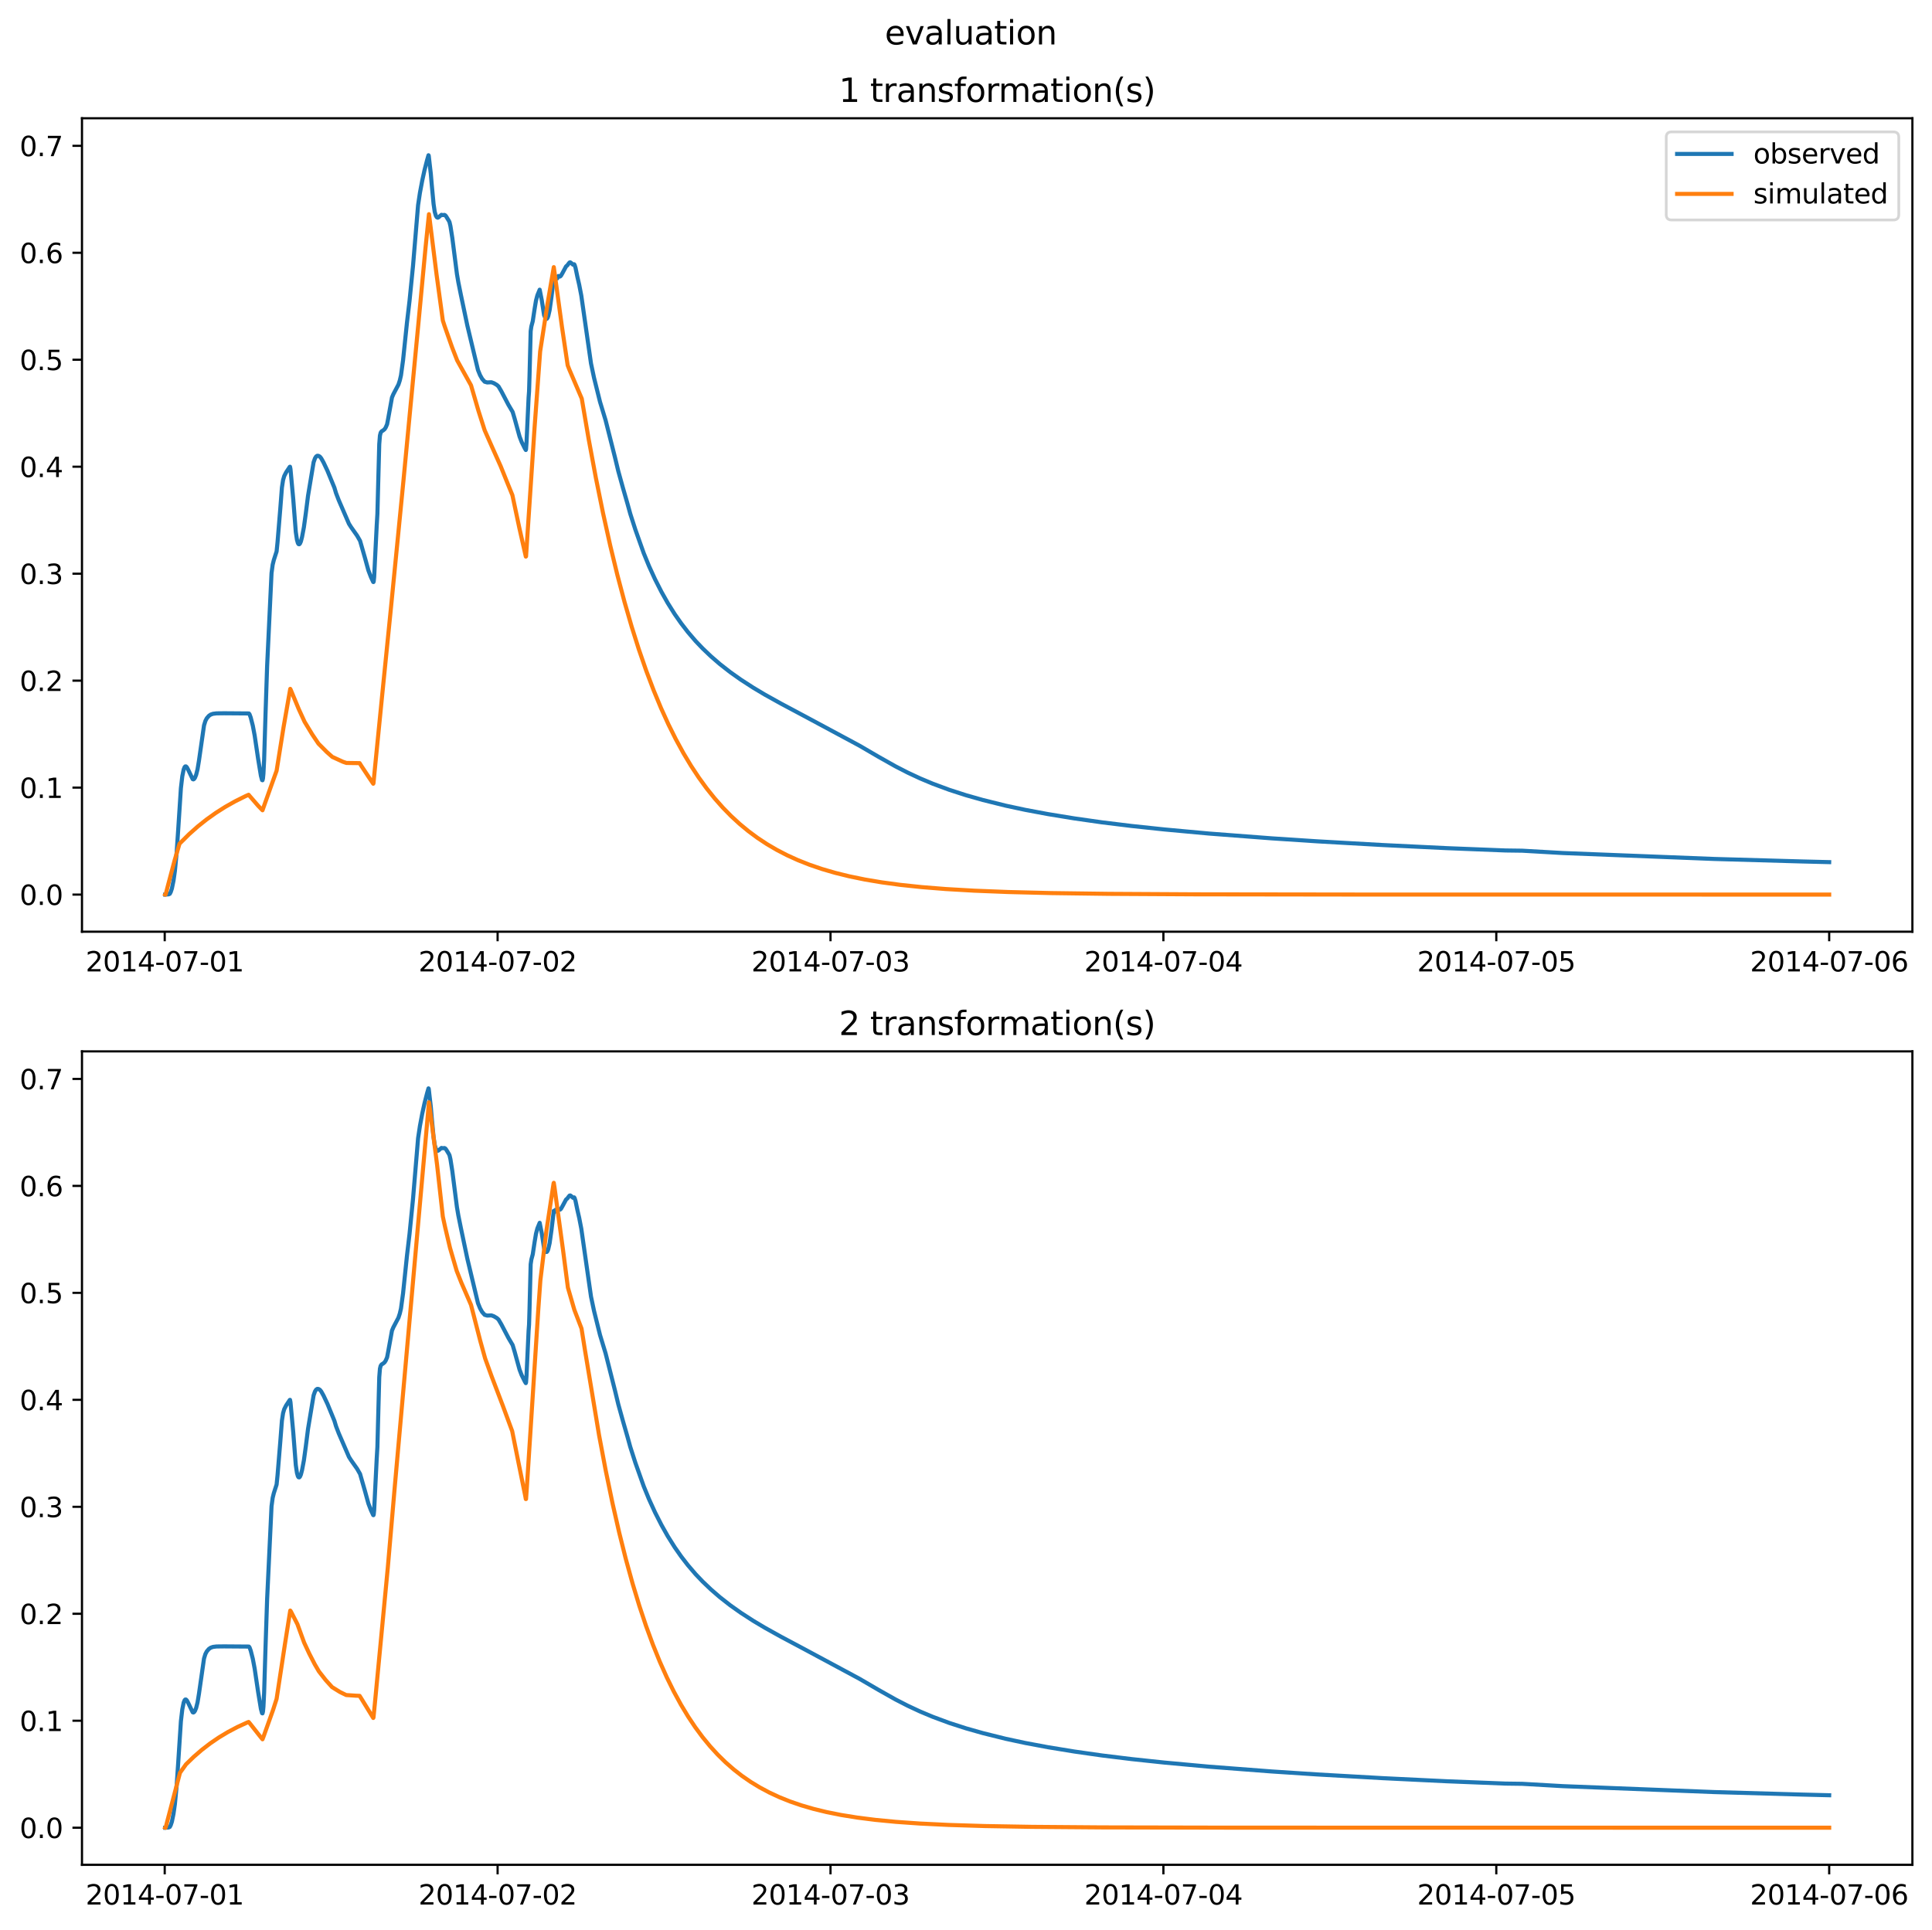 <?xml version="1.0" encoding="utf-8" standalone="no"?>
<!DOCTYPE svg PUBLIC "-//W3C//DTD SVG 1.1//EN"
  "http://www.w3.org/Graphics/SVG/1.1/DTD/svg11.dtd">
<svg xmlns:xlink="http://www.w3.org/1999/xlink" width="709.427pt" height="708.798pt" viewBox="0 0 709.427 708.798" xmlns="http://www.w3.org/2000/svg" version="1.1">
 <defs>
  <style type="text/css">*{stroke-linejoin: round; stroke-linecap: butt}</style>
 </defs>
 <g id="figure_1">
  <g id="patch_1">
   <path d="M 0 708.798 
L 709.427 708.798 
L 709.427 0 
L 0 0 
z
" style="fill: #ffffff"/>
  </g>
  <g id="axes_1">
   <g id="patch_2">
    <path d="M 30.103 342.2 
L 702.227 342.2 
L 702.227 43.44 
L 30.103 43.44 
z
" style="fill: #ffffff"/>
   </g>
   <g id="matplotlib.axis_1">
    <g id="xtick_1">
     <g id="line2d_1">
      <defs>
       <path id="m0caa8ebc2f" d="M 0 0 
L 0 3.5 
" style="stroke: #000000; stroke-width: 0.8"/>
      </defs>
      <g>
       <use xlink:href="#m0caa8ebc2f" x="60.484" y="342.2" style="stroke: #000000; stroke-width: 0.8"/>
      </g>
     </g>
     <g id="text_1">
      <!-- 2014-07-01 -->
      <g transform="translate(31.427 356.798) scale(0.1 -0.1)">
       <defs>
        <path id="DejaVuSans-32" d="M 1228 531 
L 3431 531 
L 3431 0 
L 469 0 
L 469 531 
Q 828 903 1448 1529 
Q 2069 2156 2228 2338 
Q 2531 2678 2651 2914 
Q 2772 3150 2772 3378 
Q 2772 3750 2511 3984 
Q 2250 4219 1831 4219 
Q 1534 4219 1204 4116 
Q 875 4013 500 3803 
L 500 4441 
Q 881 4594 1212 4672 
Q 1544 4750 1819 4750 
Q 2544 4750 2975 4387 
Q 3406 4025 3406 3419 
Q 3406 3131 3298 2873 
Q 3191 2616 2906 2266 
Q 2828 2175 2409 1742 
Q 1991 1309 1228 531 
z
" transform="scale(0.016)"/>
        <path id="DejaVuSans-30" d="M 2034 4250 
Q 1547 4250 1301 3770 
Q 1056 3291 1056 2328 
Q 1056 1369 1301 889 
Q 1547 409 2034 409 
Q 2525 409 2770 889 
Q 3016 1369 3016 2328 
Q 3016 3291 2770 3770 
Q 2525 4250 2034 4250 
z
M 2034 4750 
Q 2819 4750 3233 4129 
Q 3647 3509 3647 2328 
Q 3647 1150 3233 529 
Q 2819 -91 2034 -91 
Q 1250 -91 836 529 
Q 422 1150 422 2328 
Q 422 3509 836 4129 
Q 1250 4750 2034 4750 
z
" transform="scale(0.016)"/>
        <path id="DejaVuSans-31" d="M 794 531 
L 1825 531 
L 1825 4091 
L 703 3866 
L 703 4441 
L 1819 4666 
L 2450 4666 
L 2450 531 
L 3481 531 
L 3481 0 
L 794 0 
L 794 531 
z
" transform="scale(0.016)"/>
        <path id="DejaVuSans-34" d="M 2419 4116 
L 825 1625 
L 2419 1625 
L 2419 4116 
z
M 2253 4666 
L 3047 4666 
L 3047 1625 
L 3713 1625 
L 3713 1100 
L 3047 1100 
L 3047 0 
L 2419 0 
L 2419 1100 
L 313 1100 
L 313 1709 
L 2253 4666 
z
" transform="scale(0.016)"/>
        <path id="DejaVuSans-2d" d="M 313 2009 
L 1997 2009 
L 1997 1497 
L 313 1497 
L 313 2009 
z
" transform="scale(0.016)"/>
        <path id="DejaVuSans-37" d="M 525 4666 
L 3525 4666 
L 3525 4397 
L 1831 0 
L 1172 0 
L 2766 4134 
L 525 4134 
L 525 4666 
z
" transform="scale(0.016)"/>
       </defs>
       <use xlink:href="#DejaVuSans-32"/>
       <use xlink:href="#DejaVuSans-30" x="63.623"/>
       <use xlink:href="#DejaVuSans-31" x="127.246"/>
       <use xlink:href="#DejaVuSans-34" x="190.869"/>
       <use xlink:href="#DejaVuSans-2d" x="254.492"/>
       <use xlink:href="#DejaVuSans-30" x="290.576"/>
       <use xlink:href="#DejaVuSans-37" x="354.199"/>
       <use xlink:href="#DejaVuSans-2d" x="417.822"/>
       <use xlink:href="#DejaVuSans-30" x="453.906"/>
       <use xlink:href="#DejaVuSans-31" x="517.529"/>
      </g>
     </g>
    </g>
    <g id="xtick_2">
     <g id="line2d_2">
      <g>
       <use xlink:href="#m0caa8ebc2f" x="182.723" y="342.2" style="stroke: #000000; stroke-width: 0.8"/>
      </g>
     </g>
     <g id="text_2">
      <!-- 2014-07-02 -->
      <g transform="translate(153.665 356.798) scale(0.1 -0.1)">
       <use xlink:href="#DejaVuSans-32"/>
       <use xlink:href="#DejaVuSans-30" x="63.623"/>
       <use xlink:href="#DejaVuSans-31" x="127.246"/>
       <use xlink:href="#DejaVuSans-34" x="190.869"/>
       <use xlink:href="#DejaVuSans-2d" x="254.492"/>
       <use xlink:href="#DejaVuSans-30" x="290.576"/>
       <use xlink:href="#DejaVuSans-37" x="354.199"/>
       <use xlink:href="#DejaVuSans-2d" x="417.822"/>
       <use xlink:href="#DejaVuSans-30" x="453.906"/>
       <use xlink:href="#DejaVuSans-32" x="517.529"/>
      </g>
     </g>
    </g>
    <g id="xtick_3">
     <g id="line2d_3">
      <g>
       <use xlink:href="#m0caa8ebc2f" x="304.961" y="342.2" style="stroke: #000000; stroke-width: 0.8"/>
      </g>
     </g>
     <g id="text_3">
      <!-- 2014-07-03 -->
      <g transform="translate(275.903 356.798) scale(0.1 -0.1)">
       <defs>
        <path id="DejaVuSans-33" d="M 2597 2516 
Q 3050 2419 3304 2112 
Q 3559 1806 3559 1356 
Q 3559 666 3084 287 
Q 2609 -91 1734 -91 
Q 1441 -91 1130 -33 
Q 819 25 488 141 
L 488 750 
Q 750 597 1062 519 
Q 1375 441 1716 441 
Q 2309 441 2620 675 
Q 2931 909 2931 1356 
Q 2931 1769 2642 2001 
Q 2353 2234 1838 2234 
L 1294 2234 
L 1294 2753 
L 1863 2753 
Q 2328 2753 2575 2939 
Q 2822 3125 2822 3475 
Q 2822 3834 2567 4026 
Q 2313 4219 1838 4219 
Q 1578 4219 1281 4162 
Q 984 4106 628 3988 
L 628 4550 
Q 988 4650 1302 4700 
Q 1616 4750 1894 4750 
Q 2613 4750 3031 4423 
Q 3450 4097 3450 3541 
Q 3450 3153 3228 2886 
Q 3006 2619 2597 2516 
z
" transform="scale(0.016)"/>
       </defs>
       <use xlink:href="#DejaVuSans-32"/>
       <use xlink:href="#DejaVuSans-30" x="63.623"/>
       <use xlink:href="#DejaVuSans-31" x="127.246"/>
       <use xlink:href="#DejaVuSans-34" x="190.869"/>
       <use xlink:href="#DejaVuSans-2d" x="254.492"/>
       <use xlink:href="#DejaVuSans-30" x="290.576"/>
       <use xlink:href="#DejaVuSans-37" x="354.199"/>
       <use xlink:href="#DejaVuSans-2d" x="417.822"/>
       <use xlink:href="#DejaVuSans-30" x="453.906"/>
       <use xlink:href="#DejaVuSans-33" x="517.529"/>
      </g>
     </g>
    </g>
    <g id="xtick_4">
     <g id="line2d_4">
      <g>
       <use xlink:href="#m0caa8ebc2f" x="427.199" y="342.2" style="stroke: #000000; stroke-width: 0.8"/>
      </g>
     </g>
     <g id="text_4">
      <!-- 2014-07-04 -->
      <g transform="translate(398.141 356.798) scale(0.1 -0.1)">
       <use xlink:href="#DejaVuSans-32"/>
       <use xlink:href="#DejaVuSans-30" x="63.623"/>
       <use xlink:href="#DejaVuSans-31" x="127.246"/>
       <use xlink:href="#DejaVuSans-34" x="190.869"/>
       <use xlink:href="#DejaVuSans-2d" x="254.492"/>
       <use xlink:href="#DejaVuSans-30" x="290.576"/>
       <use xlink:href="#DejaVuSans-37" x="354.199"/>
       <use xlink:href="#DejaVuSans-2d" x="417.822"/>
       <use xlink:href="#DejaVuSans-30" x="453.906"/>
       <use xlink:href="#DejaVuSans-34" x="517.529"/>
      </g>
     </g>
    </g>
    <g id="xtick_5">
     <g id="line2d_5">
      <g>
       <use xlink:href="#m0caa8ebc2f" x="549.437" y="342.2" style="stroke: #000000; stroke-width: 0.8"/>
      </g>
     </g>
     <g id="text_5">
      <!-- 2014-07-05 -->
      <g transform="translate(520.38 356.798) scale(0.1 -0.1)">
       <defs>
        <path id="DejaVuSans-35" d="M 691 4666 
L 3169 4666 
L 3169 4134 
L 1269 4134 
L 1269 2991 
Q 1406 3038 1543 3061 
Q 1681 3084 1819 3084 
Q 2600 3084 3056 2656 
Q 3513 2228 3513 1497 
Q 3513 744 3044 326 
Q 2575 -91 1722 -91 
Q 1428 -91 1123 -41 
Q 819 9 494 109 
L 494 744 
Q 775 591 1075 516 
Q 1375 441 1709 441 
Q 2250 441 2565 725 
Q 2881 1009 2881 1497 
Q 2881 1984 2565 2268 
Q 2250 2553 1709 2553 
Q 1456 2553 1204 2497 
Q 953 2441 691 2322 
L 691 4666 
z
" transform="scale(0.016)"/>
       </defs>
       <use xlink:href="#DejaVuSans-32"/>
       <use xlink:href="#DejaVuSans-30" x="63.623"/>
       <use xlink:href="#DejaVuSans-31" x="127.246"/>
       <use xlink:href="#DejaVuSans-34" x="190.869"/>
       <use xlink:href="#DejaVuSans-2d" x="254.492"/>
       <use xlink:href="#DejaVuSans-30" x="290.576"/>
       <use xlink:href="#DejaVuSans-37" x="354.199"/>
       <use xlink:href="#DejaVuSans-2d" x="417.822"/>
       <use xlink:href="#DejaVuSans-30" x="453.906"/>
       <use xlink:href="#DejaVuSans-35" x="517.529"/>
      </g>
     </g>
    </g>
    <g id="xtick_6">
     <g id="line2d_6">
      <g>
       <use xlink:href="#m0caa8ebc2f" x="671.676" y="342.2" style="stroke: #000000; stroke-width: 0.8"/>
      </g>
     </g>
     <g id="text_6">
      <!-- 2014-07-06 -->
      <g transform="translate(642.618 356.798) scale(0.1 -0.1)">
       <defs>
        <path id="DejaVuSans-36" d="M 2113 2584 
Q 1688 2584 1439 2293 
Q 1191 2003 1191 1497 
Q 1191 994 1439 701 
Q 1688 409 2113 409 
Q 2538 409 2786 701 
Q 3034 994 3034 1497 
Q 3034 2003 2786 2293 
Q 2538 2584 2113 2584 
z
M 3366 4563 
L 3366 3988 
Q 3128 4100 2886 4159 
Q 2644 4219 2406 4219 
Q 1781 4219 1451 3797 
Q 1122 3375 1075 2522 
Q 1259 2794 1537 2939 
Q 1816 3084 2150 3084 
Q 2853 3084 3261 2657 
Q 3669 2231 3669 1497 
Q 3669 778 3244 343 
Q 2819 -91 2113 -91 
Q 1303 -91 875 529 
Q 447 1150 447 2328 
Q 447 3434 972 4092 
Q 1497 4750 2381 4750 
Q 2619 4750 2861 4703 
Q 3103 4656 3366 4563 
z
" transform="scale(0.016)"/>
       </defs>
       <use xlink:href="#DejaVuSans-32"/>
       <use xlink:href="#DejaVuSans-30" x="63.623"/>
       <use xlink:href="#DejaVuSans-31" x="127.246"/>
       <use xlink:href="#DejaVuSans-34" x="190.869"/>
       <use xlink:href="#DejaVuSans-2d" x="254.492"/>
       <use xlink:href="#DejaVuSans-30" x="290.576"/>
       <use xlink:href="#DejaVuSans-37" x="354.199"/>
       <use xlink:href="#DejaVuSans-2d" x="417.822"/>
       <use xlink:href="#DejaVuSans-30" x="453.906"/>
       <use xlink:href="#DejaVuSans-36" x="517.529"/>
      </g>
     </g>
    </g>
   </g>
   <g id="matplotlib.axis_2">
    <g id="ytick_1">
     <g id="line2d_7">
      <defs>
       <path id="m7ea01add7b" d="M 0 0 
L -3.5 0 
" style="stroke: #000000; stroke-width: 0.8"/>
      </defs>
      <g>
       <use xlink:href="#m7ea01add7b" x="30.103" y="328.569" style="stroke: #000000; stroke-width: 0.8"/>
      </g>
     </g>
     <g id="text_7">
      <!-- 0.0 -->
      <g transform="translate(7.2 332.368) scale(0.1 -0.1)">
       <defs>
        <path id="DejaVuSans-2e" d="M 684 794 
L 1344 794 
L 1344 0 
L 684 0 
L 684 794 
z
" transform="scale(0.016)"/>
       </defs>
       <use xlink:href="#DejaVuSans-30"/>
       <use xlink:href="#DejaVuSans-2e" x="63.623"/>
       <use xlink:href="#DejaVuSans-30" x="95.41"/>
      </g>
     </g>
    </g>
    <g id="ytick_2">
     <g id="line2d_8">
      <g>
       <use xlink:href="#m7ea01add7b" x="30.103" y="289.281" style="stroke: #000000; stroke-width: 0.8"/>
      </g>
     </g>
     <g id="text_8">
      <!-- 0.1 -->
      <g transform="translate(7.2 293.08) scale(0.1 -0.1)">
       <use xlink:href="#DejaVuSans-30"/>
       <use xlink:href="#DejaVuSans-2e" x="63.623"/>
       <use xlink:href="#DejaVuSans-31" x="95.41"/>
      </g>
     </g>
    </g>
    <g id="ytick_3">
     <g id="line2d_9">
      <g>
       <use xlink:href="#m7ea01add7b" x="30.103" y="249.993" style="stroke: #000000; stroke-width: 0.8"/>
      </g>
     </g>
     <g id="text_9">
      <!-- 0.2 -->
      <g transform="translate(7.2 253.792) scale(0.1 -0.1)">
       <use xlink:href="#DejaVuSans-30"/>
       <use xlink:href="#DejaVuSans-2e" x="63.623"/>
       <use xlink:href="#DejaVuSans-32" x="95.41"/>
      </g>
     </g>
    </g>
    <g id="ytick_4">
     <g id="line2d_10">
      <g>
       <use xlink:href="#m7ea01add7b" x="30.103" y="210.704" style="stroke: #000000; stroke-width: 0.8"/>
      </g>
     </g>
     <g id="text_10">
      <!-- 0.3 -->
      <g transform="translate(7.2 214.504) scale(0.1 -0.1)">
       <use xlink:href="#DejaVuSans-30"/>
       <use xlink:href="#DejaVuSans-2e" x="63.623"/>
       <use xlink:href="#DejaVuSans-33" x="95.41"/>
      </g>
     </g>
    </g>
    <g id="ytick_5">
     <g id="line2d_11">
      <g>
       <use xlink:href="#m7ea01add7b" x="30.103" y="171.416" style="stroke: #000000; stroke-width: 0.8"/>
      </g>
     </g>
     <g id="text_11">
      <!-- 0.4 -->
      <g transform="translate(7.2 175.215) scale(0.1 -0.1)">
       <use xlink:href="#DejaVuSans-30"/>
       <use xlink:href="#DejaVuSans-2e" x="63.623"/>
       <use xlink:href="#DejaVuSans-34" x="95.41"/>
      </g>
     </g>
    </g>
    <g id="ytick_6">
     <g id="line2d_12">
      <g>
       <use xlink:href="#m7ea01add7b" x="30.103" y="132.128" style="stroke: #000000; stroke-width: 0.8"/>
      </g>
     </g>
     <g id="text_12">
      <!-- 0.5 -->
      <g transform="translate(7.2 135.927) scale(0.1 -0.1)">
       <use xlink:href="#DejaVuSans-30"/>
       <use xlink:href="#DejaVuSans-2e" x="63.623"/>
       <use xlink:href="#DejaVuSans-35" x="95.41"/>
      </g>
     </g>
    </g>
    <g id="ytick_7">
     <g id="line2d_13">
      <g>
       <use xlink:href="#m7ea01add7b" x="30.103" y="92.84" style="stroke: #000000; stroke-width: 0.8"/>
      </g>
     </g>
     <g id="text_13">
      <!-- 0.6 -->
      <g transform="translate(7.2 96.639) scale(0.1 -0.1)">
       <use xlink:href="#DejaVuSans-30"/>
       <use xlink:href="#DejaVuSans-2e" x="63.623"/>
       <use xlink:href="#DejaVuSans-36" x="95.41"/>
      </g>
     </g>
    </g>
    <g id="ytick_8">
     <g id="line2d_14">
      <g>
       <use xlink:href="#m7ea01add7b" x="30.103" y="53.552" style="stroke: #000000; stroke-width: 0.8"/>
      </g>
     </g>
     <g id="text_14">
      <!-- 0.7 -->
      <g transform="translate(7.2 57.351) scale(0.1 -0.1)">
       <use xlink:href="#DejaVuSans-30"/>
       <use xlink:href="#DejaVuSans-2e" x="63.623"/>
       <use xlink:href="#DejaVuSans-37" x="95.41"/>
      </g>
     </g>
    </g>
   </g>
   <g id="line2d_15">
    <path d="M 60.654 328.568 
L 61.928 328.476 
L 62.352 328.278 
L 62.692 327.632 
L 63.116 326.366 
L 63.71 323.472 
L 64.219 319.903 
L 64.814 313.824 
L 65.408 305.138 
L 66.427 289.473 
L 66.936 285.129 
L 67.445 282.607 
L 67.785 281.752 
L 68.039 281.49 
L 68.294 281.498 
L 68.634 281.836 
L 69.143 282.802 
L 70.756 286.171 
L 71.01 286.255 
L 71.265 286.122 
L 71.605 285.625 
L 72.029 284.559 
L 72.538 282.534 
L 73.048 279.446 
L 74.915 266.431 
L 75.425 264.771 
L 75.934 263.807 
L 76.698 262.92 
L 77.377 262.456 
L 78.226 262.162 
L 79.499 262.006 
L 82.301 261.972 
L 91.384 262.039 
L 91.638 262.37 
L 92.063 263.523 
L 92.827 266.52 
L 93.506 270.106 
L 94.779 278.696 
L 95.798 284.909 
L 96.222 286.511 
L 96.392 286.575 
L 96.562 285.917 
L 96.731 284.169 
L 96.986 279.044 
L 97.495 262.408 
L 98.09 244.513 
L 99.703 210.533 
L 100.127 207.393 
L 100.551 205.684 
L 101.57 202.523 
L 101.91 199.141 
L 102.928 186.762 
L 103.522 179.059 
L 103.947 176.297 
L 104.371 174.846 
L 105.05 173.503 
L 106.409 171.453 
L 106.494 171.423 
L 106.663 172.291 
L 107.682 183.374 
L 108.616 195.373 
L 109.04 198.256 
L 109.38 199.464 
L 109.634 199.858 
L 109.889 199.898 
L 110.144 199.647 
L 110.483 198.878 
L 110.908 197.256 
L 111.587 193.649 
L 112.266 188.739 
L 113.115 182.047 
L 115.152 169.787 
L 115.661 168.342 
L 116.086 167.665 
L 116.51 167.393 
L 116.935 167.422 
L 117.444 167.714 
L 117.953 168.336 
L 118.802 169.856 
L 120.245 172.914 
L 122.792 179.124 
L 123.386 181.105 
L 124.405 183.752 
L 128.14 192.385 
L 128.904 193.586 
L 131.111 196.717 
L 132.215 198.636 
L 133.997 204.848 
L 135.27 209.493 
L 136.204 211.951 
L 137.053 213.763 
L 137.138 213.778 
L 137.223 213.535 
L 137.393 211.954 
L 137.732 204.916 
L 138.326 193.079 
L 138.581 188.713 
L 138.836 178.988 
L 139.26 163.112 
L 139.515 159.978 
L 139.77 158.944 
L 140.109 158.436 
L 140.703 158.068 
L 141.213 157.644 
L 141.637 156.987 
L 142.146 155.798 
L 142.486 154.007 
L 143.929 146.002 
L 144.438 144.79 
L 146.306 141.26 
L 146.815 139.704 
L 147.24 137.873 
L 148.004 132.284 
L 149.447 118.408 
L 150.38 110.482 
L 151.654 97.681 
L 153.521 75.33 
L 154.2 70.816 
L 155.049 66.298 
L 155.898 62.423 
L 156.832 58.788 
L 157.341 57.02 
L 157.426 57.135 
L 157.935 61.615 
L 158.19 63.783 
L 158.53 67.762 
L 159.209 74.918 
L 159.633 77.807 
L 160.058 79.244 
L 160.397 79.794 
L 160.737 79.957 
L 160.991 79.841 
L 162.095 78.899 
L 162.435 78.97 
L 162.689 78.998 
L 163.199 78.932 
L 163.538 79.111 
L 163.878 79.562 
L 164.811 81.084 
L 165.066 81.601 
L 165.406 83.067 
L 166.085 87.371 
L 166.594 91.333 
L 167.782 100.612 
L 168.292 103.621 
L 169.226 108.26 
L 171.602 119.554 
L 175.507 135.894 
L 176.271 137.788 
L 177.035 139.146 
L 177.969 140.204 
L 178.903 140.47 
L 180.431 140.394 
L 181.364 140.739 
L 182.468 141.398 
L 183.062 141.941 
L 184.081 143.682 
L 186.712 148.706 
L 188.24 151.302 
L 189.004 153.861 
L 189.683 156.336 
L 190.787 160.353 
L 191.551 162.346 
L 192.739 164.733 
L 193.079 165.281 
L 193.164 164.993 
L 193.334 162.576 
L 194.098 146.058 
L 194.267 143.79 
L 194.437 138.181 
L 194.862 121.628 
L 195.116 119.891 
L 195.626 117.98 
L 196.305 113.471 
L 196.814 110.405 
L 197.323 108.461 
L 198.172 106.397 
L 198.936 110.258 
L 199.785 115.731 
L 200.21 116.75 
L 200.549 117.117 
L 200.804 117.085 
L 201.058 116.749 
L 201.313 116.101 
L 201.822 113.891 
L 202.502 109.055 
L 203.35 101.989 
L 203.605 102.444 
L 204.029 101.606 
L 204.114 101.656 
L 204.624 102.253 
L 205.048 101.367 
L 205.388 101.565 
L 205.642 101.567 
L 205.982 101.267 
L 206.491 100.39 
L 207.849 97.857 
L 208.359 97.42 
L 208.698 96.946 
L 209.123 96.413 
L 209.377 96.349 
L 209.632 96.494 
L 210.396 97.198 
L 210.82 97.051 
L 210.99 97.287 
L 211.33 98.375 
L 212.009 101.652 
L 212.688 104.613 
L 213.452 108.562 
L 217.017 133.506 
L 218.121 138.732 
L 220.328 147.611 
L 222.365 154.324 
L 225.846 168.101 
L 227.034 173.038 
L 228.732 179.166 
L 230.43 185.067 
L 231.448 188.754 
L 233.316 194.559 
L 236.372 203.167 
L 238.324 207.935 
L 240.531 212.759 
L 242.908 217.423 
L 245.2 221.494 
L 247.747 225.557 
L 250.123 228.948 
L 252.585 232.134 
L 255.471 235.503 
L 258.018 238.164 
L 260.989 241 
L 264.3 243.872 
L 268.12 246.86 
L 272.025 249.625 
L 276.608 252.59 
L 280.938 255.174 
L 286.795 258.431 
L 295.963 263.316 
L 315.572 273.859 
L 322.533 277.919 
L 328.814 281.461 
L 333.313 283.772 
L 337.812 285.87 
L 342.481 287.83 
L 348.593 290.095 
L 354.705 292.069 
L 360.902 293.826 
L 369.306 295.912 
L 376.436 297.44 
L 384.84 299.011 
L 394.433 300.579 
L 404.619 302.032 
L 415.485 303.363 
L 427.539 304.643 
L 444.007 306.157 
L 467.012 307.914 
L 483.565 309 
L 507.673 310.367 
L 531.271 311.513 
L 552.833 312.364 
L 558.945 312.446 
L 573.885 313.305 
L 629.402 315.478 
L 661.659 316.399 
L 671.676 316.647 
L 671.676 316.647 
" clip-path="url(#p3d365dc899)" style="fill: none; stroke: #1f77b4; stroke-width: 1.5; stroke-linecap: square"/>
   </g>
   <g id="line2d_16">
    <path d="M 60.654 328.569 
L 60.739 328.62 
L 60.824 328.529 
L 61.503 325.875 
L 64.135 315.936 
L 65.917 309.882 
L 69.483 306.342 
L 72.623 303.555 
L 75.849 300.983 
L 79.245 298.561 
L 82.725 296.349 
L 86.375 294.291 
L 90.195 292.391 
L 91.299 291.907 
L 91.893 292.609 
L 94.864 296.026 
L 96.392 297.605 
L 96.901 296.146 
L 99.618 288.495 
L 101.57 283.076 
L 104.117 267.102 
L 106.578 253.009 
L 106.748 253.33 
L 109.719 260.478 
L 111.841 265.097 
L 114.643 269.721 
L 116.935 273.125 
L 119.991 276.192 
L 122.028 278.001 
L 125.933 279.788 
L 127.206 280.22 
L 132.045 280.286 
L 132.809 281.488 
L 135.61 285.718 
L 137.053 287.853 
L 137.138 287.711 
L 137.732 281.558 
L 140.364 255.038 
L 143.505 223.794 
L 146.136 197.08 
L 148.173 176.274 
L 150.805 148.499 
L 153.606 119.161 
L 156.238 91.136 
L 157.511 78.668 
L 157.766 80.549 
L 160.312 100.893 
L 162.604 117.721 
L 163.283 119.822 
L 166 127.555 
L 167.867 132.363 
L 170.584 137.255 
L 172.961 141.524 
L 175.677 150.856 
L 177.969 158.038 
L 180.77 164.366 
L 183.826 171.186 
L 186.543 177.93 
L 188.155 181.877 
L 190.702 193.91 
L 193.079 204.425 
L 193.164 204.35 
L 193.673 196.538 
L 196.305 156.881 
L 198.342 129.059 
L 201.143 111.014 
L 203.35 98.112 
L 203.69 100.544 
L 206.321 119.844 
L 208.444 134.161 
L 209.038 135.684 
L 211.754 142.033 
L 213.622 146.409 
L 216.168 161.352 
L 218.8 175.505 
L 221.431 188.46 
L 224.063 200.319 
L 226.694 211.173 
L 229.326 221.11 
L 231.958 230.205 
L 234.589 238.53 
L 237.305 246.386 
L 240.022 253.556 
L 242.738 260.1 
L 245.455 266.074 
L 248.171 271.526 
L 250.972 276.652 
L 253.774 281.316 
L 256.575 285.562 
L 259.461 289.537 
L 262.432 293.246 
L 265.403 296.603 
L 268.459 299.723 
L 271.6 302.612 
L 274.826 305.279 
L 278.136 307.731 
L 281.617 310.031 
L 285.267 312.171 
L 289.087 314.147 
L 293.077 315.957 
L 297.321 317.633 
L 301.82 319.168 
L 306.659 320.579 
L 311.837 321.855 
L 317.524 323.023 
L 323.721 324.066 
L 330.597 324.995 
L 338.407 325.82 
L 347.32 326.532 
L 357.761 327.135 
L 370.324 327.629 
L 386.114 328.016 
L 407.251 328.297 
L 438.914 328.475 
L 500.203 328.557 
L 671.676 328.569 
L 671.676 328.569 
" clip-path="url(#p3d365dc899)" style="fill: none; stroke: #ff7f0e; stroke-width: 1.5; stroke-linecap: square"/>
   </g>
   <g id="patch_3">
    <path d="M 30.103 342.2 
L 30.103 43.44 
" style="fill: none; stroke: #000000; stroke-width: 0.8; stroke-linejoin: miter; stroke-linecap: square"/>
   </g>
   <g id="patch_4">
    <path d="M 702.227 342.2 
L 702.227 43.44 
" style="fill: none; stroke: #000000; stroke-width: 0.8; stroke-linejoin: miter; stroke-linecap: square"/>
   </g>
   <g id="patch_5">
    <path d="M 30.103 342.2 
L 702.227 342.2 
" style="fill: none; stroke: #000000; stroke-width: 0.8; stroke-linejoin: miter; stroke-linecap: square"/>
   </g>
   <g id="patch_6">
    <path d="M 30.103 43.44 
L 702.227 43.44 
" style="fill: none; stroke: #000000; stroke-width: 0.8; stroke-linejoin: miter; stroke-linecap: square"/>
   </g>
   <g id="text_15">
    <!-- 1 transformation(s) -->
    <g transform="translate(308.05 37.44) scale(0.12 -0.12)">
     <defs>
      <path id="DejaVuSans-20" transform="scale(0.016)"/>
      <path id="DejaVuSans-74" d="M 1172 4494 
L 1172 3500 
L 2356 3500 
L 2356 3053 
L 1172 3053 
L 1172 1153 
Q 1172 725 1289 603 
Q 1406 481 1766 481 
L 2356 481 
L 2356 0 
L 1766 0 
Q 1100 0 847 248 
Q 594 497 594 1153 
L 594 3053 
L 172 3053 
L 172 3500 
L 594 3500 
L 594 4494 
L 1172 4494 
z
" transform="scale(0.016)"/>
      <path id="DejaVuSans-72" d="M 2631 2963 
Q 2534 3019 2420 3045 
Q 2306 3072 2169 3072 
Q 1681 3072 1420 2755 
Q 1159 2438 1159 1844 
L 1159 0 
L 581 0 
L 581 3500 
L 1159 3500 
L 1159 2956 
Q 1341 3275 1631 3429 
Q 1922 3584 2338 3584 
Q 2397 3584 2469 3576 
Q 2541 3569 2628 3553 
L 2631 2963 
z
" transform="scale(0.016)"/>
      <path id="DejaVuSans-61" d="M 2194 1759 
Q 1497 1759 1228 1600 
Q 959 1441 959 1056 
Q 959 750 1161 570 
Q 1363 391 1709 391 
Q 2188 391 2477 730 
Q 2766 1069 2766 1631 
L 2766 1759 
L 2194 1759 
z
M 3341 1997 
L 3341 0 
L 2766 0 
L 2766 531 
Q 2569 213 2275 61 
Q 1981 -91 1556 -91 
Q 1019 -91 701 211 
Q 384 513 384 1019 
Q 384 1609 779 1909 
Q 1175 2209 1959 2209 
L 2766 2209 
L 2766 2266 
Q 2766 2663 2505 2880 
Q 2244 3097 1772 3097 
Q 1472 3097 1187 3025 
Q 903 2953 641 2809 
L 641 3341 
Q 956 3463 1253 3523 
Q 1550 3584 1831 3584 
Q 2591 3584 2966 3190 
Q 3341 2797 3341 1997 
z
" transform="scale(0.016)"/>
      <path id="DejaVuSans-6e" d="M 3513 2113 
L 3513 0 
L 2938 0 
L 2938 2094 
Q 2938 2591 2744 2837 
Q 2550 3084 2163 3084 
Q 1697 3084 1428 2787 
Q 1159 2491 1159 1978 
L 1159 0 
L 581 0 
L 581 3500 
L 1159 3500 
L 1159 2956 
Q 1366 3272 1645 3428 
Q 1925 3584 2291 3584 
Q 2894 3584 3203 3211 
Q 3513 2838 3513 2113 
z
" transform="scale(0.016)"/>
      <path id="DejaVuSans-73" d="M 2834 3397 
L 2834 2853 
Q 2591 2978 2328 3040 
Q 2066 3103 1784 3103 
Q 1356 3103 1142 2972 
Q 928 2841 928 2578 
Q 928 2378 1081 2264 
Q 1234 2150 1697 2047 
L 1894 2003 
Q 2506 1872 2764 1633 
Q 3022 1394 3022 966 
Q 3022 478 2636 193 
Q 2250 -91 1575 -91 
Q 1294 -91 989 -36 
Q 684 19 347 128 
L 347 722 
Q 666 556 975 473 
Q 1284 391 1588 391 
Q 1994 391 2212 530 
Q 2431 669 2431 922 
Q 2431 1156 2273 1281 
Q 2116 1406 1581 1522 
L 1381 1569 
Q 847 1681 609 1914 
Q 372 2147 372 2553 
Q 372 3047 722 3315 
Q 1072 3584 1716 3584 
Q 2034 3584 2315 3537 
Q 2597 3491 2834 3397 
z
" transform="scale(0.016)"/>
      <path id="DejaVuSans-66" d="M 2375 4863 
L 2375 4384 
L 1825 4384 
Q 1516 4384 1395 4259 
Q 1275 4134 1275 3809 
L 1275 3500 
L 2222 3500 
L 2222 3053 
L 1275 3053 
L 1275 0 
L 697 0 
L 697 3053 
L 147 3053 
L 147 3500 
L 697 3500 
L 697 3744 
Q 697 4328 969 4595 
Q 1241 4863 1831 4863 
L 2375 4863 
z
" transform="scale(0.016)"/>
      <path id="DejaVuSans-6f" d="M 1959 3097 
Q 1497 3097 1228 2736 
Q 959 2375 959 1747 
Q 959 1119 1226 758 
Q 1494 397 1959 397 
Q 2419 397 2687 759 
Q 2956 1122 2956 1747 
Q 2956 2369 2687 2733 
Q 2419 3097 1959 3097 
z
M 1959 3584 
Q 2709 3584 3137 3096 
Q 3566 2609 3566 1747 
Q 3566 888 3137 398 
Q 2709 -91 1959 -91 
Q 1206 -91 779 398 
Q 353 888 353 1747 
Q 353 2609 779 3096 
Q 1206 3584 1959 3584 
z
" transform="scale(0.016)"/>
      <path id="DejaVuSans-6d" d="M 3328 2828 
Q 3544 3216 3844 3400 
Q 4144 3584 4550 3584 
Q 5097 3584 5394 3201 
Q 5691 2819 5691 2113 
L 5691 0 
L 5113 0 
L 5113 2094 
Q 5113 2597 4934 2840 
Q 4756 3084 4391 3084 
Q 3944 3084 3684 2787 
Q 3425 2491 3425 1978 
L 3425 0 
L 2847 0 
L 2847 2094 
Q 2847 2600 2669 2842 
Q 2491 3084 2119 3084 
Q 1678 3084 1418 2786 
Q 1159 2488 1159 1978 
L 1159 0 
L 581 0 
L 581 3500 
L 1159 3500 
L 1159 2956 
Q 1356 3278 1631 3431 
Q 1906 3584 2284 3584 
Q 2666 3584 2933 3390 
Q 3200 3197 3328 2828 
z
" transform="scale(0.016)"/>
      <path id="DejaVuSans-69" d="M 603 3500 
L 1178 3500 
L 1178 0 
L 603 0 
L 603 3500 
z
M 603 4863 
L 1178 4863 
L 1178 4134 
L 603 4134 
L 603 4863 
z
" transform="scale(0.016)"/>
      <path id="DejaVuSans-28" d="M 1984 4856 
Q 1566 4138 1362 3434 
Q 1159 2731 1159 2009 
Q 1159 1288 1364 580 
Q 1569 -128 1984 -844 
L 1484 -844 
Q 1016 -109 783 600 
Q 550 1309 550 2009 
Q 550 2706 781 3412 
Q 1013 4119 1484 4856 
L 1984 4856 
z
" transform="scale(0.016)"/>
      <path id="DejaVuSans-29" d="M 513 4856 
L 1013 4856 
Q 1481 4119 1714 3412 
Q 1947 2706 1947 2009 
Q 1947 1309 1714 600 
Q 1481 -109 1013 -844 
L 513 -844 
Q 928 -128 1133 580 
Q 1338 1288 1338 2009 
Q 1338 2731 1133 3434 
Q 928 4138 513 4856 
z
" transform="scale(0.016)"/>
     </defs>
     <use xlink:href="#DejaVuSans-31"/>
     <use xlink:href="#DejaVuSans-20" x="63.623"/>
     <use xlink:href="#DejaVuSans-74" x="95.41"/>
     <use xlink:href="#DejaVuSans-72" x="134.619"/>
     <use xlink:href="#DejaVuSans-61" x="175.732"/>
     <use xlink:href="#DejaVuSans-6e" x="237.012"/>
     <use xlink:href="#DejaVuSans-73" x="300.391"/>
     <use xlink:href="#DejaVuSans-66" x="352.49"/>
     <use xlink:href="#DejaVuSans-6f" x="387.695"/>
     <use xlink:href="#DejaVuSans-72" x="448.877"/>
     <use xlink:href="#DejaVuSans-6d" x="488.24"/>
     <use xlink:href="#DejaVuSans-61" x="585.652"/>
     <use xlink:href="#DejaVuSans-74" x="646.932"/>
     <use xlink:href="#DejaVuSans-69" x="686.141"/>
     <use xlink:href="#DejaVuSans-6f" x="713.924"/>
     <use xlink:href="#DejaVuSans-6e" x="775.105"/>
     <use xlink:href="#DejaVuSans-28" x="838.484"/>
     <use xlink:href="#DejaVuSans-73" x="877.498"/>
     <use xlink:href="#DejaVuSans-29" x="929.598"/>
    </g>
   </g>
   <g id="legend_1">
    <g id="patch_7">
     <path d="M 613.833 80.796 
L 695.227 80.796 
Q 697.227 80.796 697.227 78.796 
L 697.227 50.44 
Q 697.227 48.44 695.227 48.44 
L 613.833 48.44 
Q 611.833 48.44 611.833 50.44 
L 611.833 78.796 
Q 611.833 80.796 613.833 80.796 
z
" style="fill: #ffffff; opacity: 0.8; stroke: #cccccc; stroke-linejoin: miter"/>
    </g>
    <g id="line2d_17">
     <path d="M 615.833 56.538 
L 625.833 56.538 
L 635.833 56.538 
" style="fill: none; stroke: #1f77b4; stroke-width: 1.5; stroke-linecap: square"/>
    </g>
    <g id="text_16">
     <!-- observed -->
     <g transform="translate(643.833 60.038) scale(0.1 -0.1)">
      <defs>
       <path id="DejaVuSans-62" d="M 3116 1747 
Q 3116 2381 2855 2742 
Q 2594 3103 2138 3103 
Q 1681 3103 1420 2742 
Q 1159 2381 1159 1747 
Q 1159 1113 1420 752 
Q 1681 391 2138 391 
Q 2594 391 2855 752 
Q 3116 1113 3116 1747 
z
M 1159 2969 
Q 1341 3281 1617 3432 
Q 1894 3584 2278 3584 
Q 2916 3584 3314 3078 
Q 3713 2572 3713 1747 
Q 3713 922 3314 415 
Q 2916 -91 2278 -91 
Q 1894 -91 1617 61 
Q 1341 213 1159 525 
L 1159 0 
L 581 0 
L 581 4863 
L 1159 4863 
L 1159 2969 
z
" transform="scale(0.016)"/>
       <path id="DejaVuSans-65" d="M 3597 1894 
L 3597 1613 
L 953 1613 
Q 991 1019 1311 708 
Q 1631 397 2203 397 
Q 2534 397 2845 478 
Q 3156 559 3463 722 
L 3463 178 
Q 3153 47 2828 -22 
Q 2503 -91 2169 -91 
Q 1331 -91 842 396 
Q 353 884 353 1716 
Q 353 2575 817 3079 
Q 1281 3584 2069 3584 
Q 2775 3584 3186 3129 
Q 3597 2675 3597 1894 
z
M 3022 2063 
Q 3016 2534 2758 2815 
Q 2500 3097 2075 3097 
Q 1594 3097 1305 2825 
Q 1016 2553 972 2059 
L 3022 2063 
z
" transform="scale(0.016)"/>
       <path id="DejaVuSans-76" d="M 191 3500 
L 800 3500 
L 1894 563 
L 2988 3500 
L 3597 3500 
L 2284 0 
L 1503 0 
L 191 3500 
z
" transform="scale(0.016)"/>
       <path id="DejaVuSans-64" d="M 2906 2969 
L 2906 4863 
L 3481 4863 
L 3481 0 
L 2906 0 
L 2906 525 
Q 2725 213 2448 61 
Q 2172 -91 1784 -91 
Q 1150 -91 751 415 
Q 353 922 353 1747 
Q 353 2572 751 3078 
Q 1150 3584 1784 3584 
Q 2172 3584 2448 3432 
Q 2725 3281 2906 2969 
z
M 947 1747 
Q 947 1113 1208 752 
Q 1469 391 1925 391 
Q 2381 391 2643 752 
Q 2906 1113 2906 1747 
Q 2906 2381 2643 2742 
Q 2381 3103 1925 3103 
Q 1469 3103 1208 2742 
Q 947 2381 947 1747 
z
" transform="scale(0.016)"/>
      </defs>
      <use xlink:href="#DejaVuSans-6f"/>
      <use xlink:href="#DejaVuSans-62" x="61.182"/>
      <use xlink:href="#DejaVuSans-73" x="124.658"/>
      <use xlink:href="#DejaVuSans-65" x="176.758"/>
      <use xlink:href="#DejaVuSans-72" x="238.281"/>
      <use xlink:href="#DejaVuSans-76" x="279.395"/>
      <use xlink:href="#DejaVuSans-65" x="338.574"/>
      <use xlink:href="#DejaVuSans-64" x="400.098"/>
     </g>
    </g>
    <g id="line2d_18">
     <path d="M 615.833 71.217 
L 625.833 71.217 
L 635.833 71.217 
" style="fill: none; stroke: #ff7f0e; stroke-width: 1.5; stroke-linecap: square"/>
    </g>
    <g id="text_17">
     <!-- simulated -->
     <g transform="translate(643.833 74.717) scale(0.1 -0.1)">
      <defs>
       <path id="DejaVuSans-75" d="M 544 1381 
L 544 3500 
L 1119 3500 
L 1119 1403 
Q 1119 906 1312 657 
Q 1506 409 1894 409 
Q 2359 409 2629 706 
Q 2900 1003 2900 1516 
L 2900 3500 
L 3475 3500 
L 3475 0 
L 2900 0 
L 2900 538 
Q 2691 219 2414 64 
Q 2138 -91 1772 -91 
Q 1169 -91 856 284 
Q 544 659 544 1381 
z
M 1991 3584 
L 1991 3584 
z
" transform="scale(0.016)"/>
       <path id="DejaVuSans-6c" d="M 603 4863 
L 1178 4863 
L 1178 0 
L 603 0 
L 603 4863 
z
" transform="scale(0.016)"/>
      </defs>
      <use xlink:href="#DejaVuSans-73"/>
      <use xlink:href="#DejaVuSans-69" x="52.1"/>
      <use xlink:href="#DejaVuSans-6d" x="79.883"/>
      <use xlink:href="#DejaVuSans-75" x="177.295"/>
      <use xlink:href="#DejaVuSans-6c" x="240.674"/>
      <use xlink:href="#DejaVuSans-61" x="268.457"/>
      <use xlink:href="#DejaVuSans-74" x="329.736"/>
      <use xlink:href="#DejaVuSans-65" x="368.945"/>
      <use xlink:href="#DejaVuSans-64" x="430.469"/>
     </g>
    </g>
   </g>
  </g>
  <g id="axes_2">
   <g id="patch_8">
    <path d="M 30.103 684.92 
L 702.227 684.92 
L 702.227 386.16 
L 30.103 386.16 
z
" style="fill: #ffffff"/>
   </g>
   <g id="matplotlib.axis_3">
    <g id="xtick_7">
     <g id="line2d_19">
      <g>
       <use xlink:href="#m0caa8ebc2f" x="60.484" y="684.92" style="stroke: #000000; stroke-width: 0.8"/>
      </g>
     </g>
     <g id="text_18">
      <!-- 2014-07-01 -->
      <g transform="translate(31.427 699.518) scale(0.1 -0.1)">
       <use xlink:href="#DejaVuSans-32"/>
       <use xlink:href="#DejaVuSans-30" x="63.623"/>
       <use xlink:href="#DejaVuSans-31" x="127.246"/>
       <use xlink:href="#DejaVuSans-34" x="190.869"/>
       <use xlink:href="#DejaVuSans-2d" x="254.492"/>
       <use xlink:href="#DejaVuSans-30" x="290.576"/>
       <use xlink:href="#DejaVuSans-37" x="354.199"/>
       <use xlink:href="#DejaVuSans-2d" x="417.822"/>
       <use xlink:href="#DejaVuSans-30" x="453.906"/>
       <use xlink:href="#DejaVuSans-31" x="517.529"/>
      </g>
     </g>
    </g>
    <g id="xtick_8">
     <g id="line2d_20">
      <g>
       <use xlink:href="#m0caa8ebc2f" x="182.723" y="684.92" style="stroke: #000000; stroke-width: 0.8"/>
      </g>
     </g>
     <g id="text_19">
      <!-- 2014-07-02 -->
      <g transform="translate(153.665 699.518) scale(0.1 -0.1)">
       <use xlink:href="#DejaVuSans-32"/>
       <use xlink:href="#DejaVuSans-30" x="63.623"/>
       <use xlink:href="#DejaVuSans-31" x="127.246"/>
       <use xlink:href="#DejaVuSans-34" x="190.869"/>
       <use xlink:href="#DejaVuSans-2d" x="254.492"/>
       <use xlink:href="#DejaVuSans-30" x="290.576"/>
       <use xlink:href="#DejaVuSans-37" x="354.199"/>
       <use xlink:href="#DejaVuSans-2d" x="417.822"/>
       <use xlink:href="#DejaVuSans-30" x="453.906"/>
       <use xlink:href="#DejaVuSans-32" x="517.529"/>
      </g>
     </g>
    </g>
    <g id="xtick_9">
     <g id="line2d_21">
      <g>
       <use xlink:href="#m0caa8ebc2f" x="304.961" y="684.92" style="stroke: #000000; stroke-width: 0.8"/>
      </g>
     </g>
     <g id="text_20">
      <!-- 2014-07-03 -->
      <g transform="translate(275.903 699.518) scale(0.1 -0.1)">
       <use xlink:href="#DejaVuSans-32"/>
       <use xlink:href="#DejaVuSans-30" x="63.623"/>
       <use xlink:href="#DejaVuSans-31" x="127.246"/>
       <use xlink:href="#DejaVuSans-34" x="190.869"/>
       <use xlink:href="#DejaVuSans-2d" x="254.492"/>
       <use xlink:href="#DejaVuSans-30" x="290.576"/>
       <use xlink:href="#DejaVuSans-37" x="354.199"/>
       <use xlink:href="#DejaVuSans-2d" x="417.822"/>
       <use xlink:href="#DejaVuSans-30" x="453.906"/>
       <use xlink:href="#DejaVuSans-33" x="517.529"/>
      </g>
     </g>
    </g>
    <g id="xtick_10">
     <g id="line2d_22">
      <g>
       <use xlink:href="#m0caa8ebc2f" x="427.199" y="684.92" style="stroke: #000000; stroke-width: 0.8"/>
      </g>
     </g>
     <g id="text_21">
      <!-- 2014-07-04 -->
      <g transform="translate(398.141 699.518) scale(0.1 -0.1)">
       <use xlink:href="#DejaVuSans-32"/>
       <use xlink:href="#DejaVuSans-30" x="63.623"/>
       <use xlink:href="#DejaVuSans-31" x="127.246"/>
       <use xlink:href="#DejaVuSans-34" x="190.869"/>
       <use xlink:href="#DejaVuSans-2d" x="254.492"/>
       <use xlink:href="#DejaVuSans-30" x="290.576"/>
       <use xlink:href="#DejaVuSans-37" x="354.199"/>
       <use xlink:href="#DejaVuSans-2d" x="417.822"/>
       <use xlink:href="#DejaVuSans-30" x="453.906"/>
       <use xlink:href="#DejaVuSans-34" x="517.529"/>
      </g>
     </g>
    </g>
    <g id="xtick_11">
     <g id="line2d_23">
      <g>
       <use xlink:href="#m0caa8ebc2f" x="549.437" y="684.92" style="stroke: #000000; stroke-width: 0.8"/>
      </g>
     </g>
     <g id="text_22">
      <!-- 2014-07-05 -->
      <g transform="translate(520.38 699.518) scale(0.1 -0.1)">
       <use xlink:href="#DejaVuSans-32"/>
       <use xlink:href="#DejaVuSans-30" x="63.623"/>
       <use xlink:href="#DejaVuSans-31" x="127.246"/>
       <use xlink:href="#DejaVuSans-34" x="190.869"/>
       <use xlink:href="#DejaVuSans-2d" x="254.492"/>
       <use xlink:href="#DejaVuSans-30" x="290.576"/>
       <use xlink:href="#DejaVuSans-37" x="354.199"/>
       <use xlink:href="#DejaVuSans-2d" x="417.822"/>
       <use xlink:href="#DejaVuSans-30" x="453.906"/>
       <use xlink:href="#DejaVuSans-35" x="517.529"/>
      </g>
     </g>
    </g>
    <g id="xtick_12">
     <g id="line2d_24">
      <g>
       <use xlink:href="#m0caa8ebc2f" x="671.676" y="684.92" style="stroke: #000000; stroke-width: 0.8"/>
      </g>
     </g>
     <g id="text_23">
      <!-- 2014-07-06 -->
      <g transform="translate(642.618 699.518) scale(0.1 -0.1)">
       <use xlink:href="#DejaVuSans-32"/>
       <use xlink:href="#DejaVuSans-30" x="63.623"/>
       <use xlink:href="#DejaVuSans-31" x="127.246"/>
       <use xlink:href="#DejaVuSans-34" x="190.869"/>
       <use xlink:href="#DejaVuSans-2d" x="254.492"/>
       <use xlink:href="#DejaVuSans-30" x="290.576"/>
       <use xlink:href="#DejaVuSans-37" x="354.199"/>
       <use xlink:href="#DejaVuSans-2d" x="417.822"/>
       <use xlink:href="#DejaVuSans-30" x="453.906"/>
       <use xlink:href="#DejaVuSans-36" x="517.529"/>
      </g>
     </g>
    </g>
   </g>
   <g id="matplotlib.axis_4">
    <g id="ytick_9">
     <g id="line2d_25">
      <g>
       <use xlink:href="#m7ea01add7b" x="30.103" y="671.289" style="stroke: #000000; stroke-width: 0.8"/>
      </g>
     </g>
     <g id="text_24">
      <!-- 0.0 -->
      <g transform="translate(7.2 675.088) scale(0.1 -0.1)">
       <use xlink:href="#DejaVuSans-30"/>
       <use xlink:href="#DejaVuSans-2e" x="63.623"/>
       <use xlink:href="#DejaVuSans-30" x="95.41"/>
      </g>
     </g>
    </g>
    <g id="ytick_10">
     <g id="line2d_26">
      <g>
       <use xlink:href="#m7ea01add7b" x="30.103" y="632.001" style="stroke: #000000; stroke-width: 0.8"/>
      </g>
     </g>
     <g id="text_25">
      <!-- 0.1 -->
      <g transform="translate(7.2 635.8) scale(0.1 -0.1)">
       <use xlink:href="#DejaVuSans-30"/>
       <use xlink:href="#DejaVuSans-2e" x="63.623"/>
       <use xlink:href="#DejaVuSans-31" x="95.41"/>
      </g>
     </g>
    </g>
    <g id="ytick_11">
     <g id="line2d_27">
      <g>
       <use xlink:href="#m7ea01add7b" x="30.103" y="592.712" style="stroke: #000000; stroke-width: 0.8"/>
      </g>
     </g>
     <g id="text_26">
      <!-- 0.2 -->
      <g transform="translate(7.2 596.512) scale(0.1 -0.1)">
       <use xlink:href="#DejaVuSans-30"/>
       <use xlink:href="#DejaVuSans-2e" x="63.623"/>
       <use xlink:href="#DejaVuSans-32" x="95.41"/>
      </g>
     </g>
    </g>
    <g id="ytick_12">
     <g id="line2d_28">
      <g>
       <use xlink:href="#m7ea01add7b" x="30.103" y="553.424" style="stroke: #000000; stroke-width: 0.8"/>
      </g>
     </g>
     <g id="text_27">
      <!-- 0.3 -->
      <g transform="translate(7.2 557.224) scale(0.1 -0.1)">
       <use xlink:href="#DejaVuSans-30"/>
       <use xlink:href="#DejaVuSans-2e" x="63.623"/>
       <use xlink:href="#DejaVuSans-33" x="95.41"/>
      </g>
     </g>
    </g>
    <g id="ytick_13">
     <g id="line2d_29">
      <g>
       <use xlink:href="#m7ea01add7b" x="30.103" y="514.136" style="stroke: #000000; stroke-width: 0.8"/>
      </g>
     </g>
     <g id="text_28">
      <!-- 0.4 -->
      <g transform="translate(7.2 517.935) scale(0.1 -0.1)">
       <use xlink:href="#DejaVuSans-30"/>
       <use xlink:href="#DejaVuSans-2e" x="63.623"/>
       <use xlink:href="#DejaVuSans-34" x="95.41"/>
      </g>
     </g>
    </g>
    <g id="ytick_14">
     <g id="line2d_30">
      <g>
       <use xlink:href="#m7ea01add7b" x="30.103" y="474.848" style="stroke: #000000; stroke-width: 0.8"/>
      </g>
     </g>
     <g id="text_29">
      <!-- 0.5 -->
      <g transform="translate(7.2 478.647) scale(0.1 -0.1)">
       <use xlink:href="#DejaVuSans-30"/>
       <use xlink:href="#DejaVuSans-2e" x="63.623"/>
       <use xlink:href="#DejaVuSans-35" x="95.41"/>
      </g>
     </g>
    </g>
    <g id="ytick_15">
     <g id="line2d_31">
      <g>
       <use xlink:href="#m7ea01add7b" x="30.103" y="435.56" style="stroke: #000000; stroke-width: 0.8"/>
      </g>
     </g>
     <g id="text_30">
      <!-- 0.6 -->
      <g transform="translate(7.2 439.359) scale(0.1 -0.1)">
       <use xlink:href="#DejaVuSans-30"/>
       <use xlink:href="#DejaVuSans-2e" x="63.623"/>
       <use xlink:href="#DejaVuSans-36" x="95.41"/>
      </g>
     </g>
    </g>
    <g id="ytick_16">
     <g id="line2d_32">
      <g>
       <use xlink:href="#m7ea01add7b" x="30.103" y="396.272" style="stroke: #000000; stroke-width: 0.8"/>
      </g>
     </g>
     <g id="text_31">
      <!-- 0.7 -->
      <g transform="translate(7.2 400.071) scale(0.1 -0.1)">
       <use xlink:href="#DejaVuSans-30"/>
       <use xlink:href="#DejaVuSans-2e" x="63.623"/>
       <use xlink:href="#DejaVuSans-37" x="95.41"/>
      </g>
     </g>
    </g>
   </g>
   <g id="line2d_33">
    <path d="M 60.654 671.287 
L 61.928 671.196 
L 62.352 670.998 
L 62.692 670.351 
L 63.116 669.086 
L 63.71 666.192 
L 64.219 662.623 
L 64.814 656.544 
L 65.408 647.858 
L 66.427 632.193 
L 66.936 627.848 
L 67.445 625.327 
L 67.785 624.472 
L 68.039 624.209 
L 68.294 624.218 
L 68.634 624.556 
L 69.143 625.522 
L 70.756 628.891 
L 71.01 628.975 
L 71.265 628.842 
L 71.605 628.345 
L 72.029 627.279 
L 72.538 625.254 
L 73.048 622.166 
L 74.915 609.151 
L 75.425 607.491 
L 75.934 606.527 
L 76.698 605.64 
L 77.377 605.176 
L 78.226 604.882 
L 79.499 604.726 
L 82.301 604.691 
L 91.384 604.759 
L 91.638 605.089 
L 92.063 606.243 
L 92.827 609.239 
L 93.506 612.826 
L 94.779 621.415 
L 95.798 627.629 
L 96.222 629.23 
L 96.392 629.295 
L 96.562 628.636 
L 96.731 626.889 
L 96.986 621.764 
L 97.495 605.128 
L 98.09 587.232 
L 99.703 553.253 
L 100.127 550.113 
L 100.551 548.403 
L 101.57 545.243 
L 101.91 541.861 
L 102.928 529.482 
L 103.522 521.779 
L 103.947 519.017 
L 104.371 517.566 
L 105.05 516.222 
L 106.409 514.173 
L 106.494 514.143 
L 106.663 515.01 
L 107.682 526.094 
L 108.616 538.093 
L 109.04 540.976 
L 109.38 542.184 
L 109.634 542.577 
L 109.889 542.618 
L 110.144 542.366 
L 110.483 541.598 
L 110.908 539.976 
L 111.587 536.369 
L 112.266 531.459 
L 113.115 524.767 
L 115.152 512.507 
L 115.661 511.061 
L 116.086 510.385 
L 116.51 510.113 
L 116.935 510.142 
L 117.444 510.434 
L 117.953 511.056 
L 118.802 512.576 
L 120.245 515.634 
L 122.792 521.843 
L 123.386 523.825 
L 124.405 526.472 
L 128.14 535.105 
L 128.904 536.306 
L 131.111 539.437 
L 132.215 541.356 
L 133.997 547.568 
L 135.27 552.213 
L 136.204 554.671 
L 137.053 556.483 
L 137.138 556.498 
L 137.223 556.255 
L 137.393 554.674 
L 137.732 547.636 
L 138.326 535.798 
L 138.581 531.433 
L 138.836 521.708 
L 139.26 505.831 
L 139.515 502.698 
L 139.77 501.664 
L 140.109 501.156 
L 140.703 500.788 
L 141.213 500.364 
L 141.637 499.707 
L 142.146 498.518 
L 142.486 496.726 
L 143.929 488.722 
L 144.438 487.51 
L 146.306 483.98 
L 146.815 482.424 
L 147.24 480.593 
L 148.004 475.004 
L 149.447 461.128 
L 150.38 453.202 
L 151.654 440.401 
L 153.521 418.05 
L 154.2 413.536 
L 155.049 409.018 
L 155.898 405.143 
L 156.832 401.508 
L 157.341 399.74 
L 157.426 399.855 
L 157.935 404.335 
L 158.19 406.503 
L 158.53 410.482 
L 159.209 417.638 
L 159.633 420.527 
L 160.058 421.964 
L 160.397 422.514 
L 160.737 422.677 
L 160.991 422.561 
L 162.095 421.619 
L 162.435 421.69 
L 162.689 421.718 
L 163.199 421.652 
L 163.538 421.831 
L 163.878 422.282 
L 164.811 423.804 
L 165.066 424.321 
L 165.406 425.787 
L 166.085 430.091 
L 166.594 434.053 
L 167.782 443.332 
L 168.292 446.341 
L 169.226 450.98 
L 171.602 462.274 
L 175.507 478.614 
L 176.271 480.508 
L 177.035 481.866 
L 177.969 482.924 
L 178.903 483.19 
L 180.431 483.114 
L 181.364 483.459 
L 182.468 484.118 
L 183.062 484.661 
L 184.081 486.402 
L 186.712 491.426 
L 188.24 494.022 
L 189.004 496.581 
L 189.683 499.056 
L 190.787 503.073 
L 191.551 505.066 
L 192.739 507.453 
L 193.079 508.001 
L 193.164 507.713 
L 193.334 505.296 
L 194.098 488.777 
L 194.267 486.509 
L 194.437 480.901 
L 194.862 464.348 
L 195.116 462.611 
L 195.626 460.7 
L 196.305 456.191 
L 196.814 453.125 
L 197.323 451.181 
L 198.172 449.117 
L 198.936 452.977 
L 199.785 458.451 
L 200.21 459.47 
L 200.549 459.837 
L 200.804 459.805 
L 201.058 459.469 
L 201.313 458.821 
L 201.822 456.611 
L 202.502 451.775 
L 203.35 444.709 
L 203.605 445.164 
L 204.029 444.326 
L 204.114 444.376 
L 204.624 444.973 
L 205.048 444.086 
L 205.388 444.285 
L 205.642 444.287 
L 205.982 443.987 
L 206.491 443.109 
L 207.849 440.577 
L 208.359 440.14 
L 208.698 439.666 
L 209.123 439.133 
L 209.377 439.069 
L 209.632 439.214 
L 210.396 439.918 
L 210.82 439.771 
L 210.99 440.007 
L 211.33 441.095 
L 212.009 444.371 
L 212.688 447.333 
L 213.452 451.282 
L 217.017 476.226 
L 218.121 481.452 
L 220.328 490.331 
L 222.365 497.044 
L 225.846 510.821 
L 227.034 515.758 
L 228.732 521.886 
L 230.43 527.787 
L 231.448 531.474 
L 233.316 537.279 
L 236.372 545.887 
L 238.324 550.655 
L 240.531 555.479 
L 242.908 560.143 
L 245.2 564.214 
L 247.747 568.277 
L 250.123 571.668 
L 252.585 574.854 
L 255.471 578.223 
L 258.018 580.884 
L 260.989 583.719 
L 264.3 586.591 
L 268.12 589.58 
L 272.025 592.345 
L 276.608 595.31 
L 280.938 597.894 
L 286.795 601.151 
L 295.963 606.036 
L 315.572 616.579 
L 322.533 620.638 
L 328.814 624.181 
L 333.313 626.492 
L 337.812 628.59 
L 342.481 630.55 
L 348.593 632.815 
L 354.705 634.789 
L 360.902 636.545 
L 369.306 638.632 
L 376.436 640.16 
L 384.84 641.731 
L 394.433 643.298 
L 404.619 644.752 
L 415.485 646.083 
L 427.539 647.363 
L 444.007 648.877 
L 467.012 650.634 
L 483.565 651.72 
L 507.673 653.087 
L 531.271 654.232 
L 552.833 655.084 
L 558.945 655.166 
L 573.885 656.025 
L 629.402 658.198 
L 661.659 659.118 
L 671.676 659.366 
L 671.676 659.366 
" clip-path="url(#pe36e359335)" style="fill: none; stroke: #1f77b4; stroke-width: 1.5; stroke-linecap: square"/>
   </g>
   <g id="line2d_34">
    <path d="M 60.654 671.289 
L 60.739 671.34 
L 60.824 671.251 
L 61.503 668.616 
L 66.087 651.117 
L 68.294 648.017 
L 71.095 645.302 
L 74.066 642.726 
L 77.122 640.367 
L 80.348 638.161 
L 83.659 636.165 
L 87.139 634.324 
L 90.874 632.605 
L 91.299 632.445 
L 91.893 633.157 
L 95.628 637.892 
L 96.392 638.815 
L 96.816 637.707 
L 100.297 627.938 
L 101.57 623.96 
L 104.626 603.883 
L 106.578 591.532 
L 106.748 591.742 
L 109.21 596.527 
L 111.672 603.297 
L 113.539 607.305 
L 115.577 611.264 
L 117.105 613.881 
L 119.566 617.029 
L 121.943 619.657 
L 124.829 621.446 
L 127.121 622.564 
L 130.687 622.801 
L 132.045 622.856 
L 132.809 624.062 
L 137.053 630.983 
L 137.138 630.864 
L 137.647 625.739 
L 142.401 575.766 
L 144.948 546.184 
L 157.511 404.867 
L 157.681 405.91 
L 160.482 427.716 
L 162.604 446.818 
L 163.453 450.75 
L 165.236 458.308 
L 167.698 466.774 
L 169.395 471.076 
L 171.263 475.364 
L 172.961 479.286 
L 176.356 492.498 
L 178.139 498.92 
L 180.516 505.495 
L 184.59 516.177 
L 187.901 525.161 
L 188.071 525.63 
L 190.447 537.481 
L 192.824 549.207 
L 193.079 550.585 
L 193.164 550.563 
L 193.588 544.345 
L 197.663 480.915 
L 198.427 470.215 
L 200.634 452.083 
L 203.265 434.684 
L 203.35 434.433 
L 203.605 436.063 
L 206.746 459.139 
L 208.529 472.91 
L 210.905 481.088 
L 213.282 487.288 
L 213.537 487.965 
L 214.81 495.963 
L 219.988 527.193 
L 222.45 540.249 
L 224.912 552.122 
L 227.374 562.919 
L 229.835 572.738 
L 232.297 581.667 
L 234.759 589.788 
L 237.221 597.172 
L 239.767 604.108 
L 242.314 610.395 
L 244.86 616.093 
L 247.407 621.258 
L 250.039 626.088 
L 252.67 630.452 
L 255.302 634.395 
L 258.018 638.066 
L 260.734 641.371 
L 263.536 644.436 
L 266.422 647.266 
L 269.393 649.867 
L 272.449 652.25 
L 275.675 654.478 
L 278.985 656.494 
L 282.466 658.353 
L 286.116 660.052 
L 290.021 661.623 
L 294.18 663.056 
L 298.679 664.368 
L 303.518 665.547 
L 308.866 666.617 
L 314.808 667.574 
L 321.429 668.412 
L 328.984 669.139 
L 337.812 669.76 
L 348.423 670.273 
L 361.581 670.678 
L 378.983 670.976 
L 404.449 671.172 
L 450.713 671.269 
L 623.629 671.289 
L 671.676 671.289 
L 671.676 671.289 
" clip-path="url(#pe36e359335)" style="fill: none; stroke: #ff7f0e; stroke-width: 1.5; stroke-linecap: square"/>
   </g>
   <g id="patch_9">
    <path d="M 30.103 684.92 
L 30.103 386.16 
" style="fill: none; stroke: #000000; stroke-width: 0.8; stroke-linejoin: miter; stroke-linecap: square"/>
   </g>
   <g id="patch_10">
    <path d="M 702.227 684.92 
L 702.227 386.16 
" style="fill: none; stroke: #000000; stroke-width: 0.8; stroke-linejoin: miter; stroke-linecap: square"/>
   </g>
   <g id="patch_11">
    <path d="M 30.103 684.92 
L 702.227 684.92 
" style="fill: none; stroke: #000000; stroke-width: 0.8; stroke-linejoin: miter; stroke-linecap: square"/>
   </g>
   <g id="patch_12">
    <path d="M 30.103 386.16 
L 702.227 386.16 
" style="fill: none; stroke: #000000; stroke-width: 0.8; stroke-linejoin: miter; stroke-linecap: square"/>
   </g>
   <g id="text_32">
    <!-- 2 transformation(s) -->
    <g transform="translate(308.05 380.16) scale(0.12 -0.12)">
     <use xlink:href="#DejaVuSans-32"/>
     <use xlink:href="#DejaVuSans-20" x="63.623"/>
     <use xlink:href="#DejaVuSans-74" x="95.41"/>
     <use xlink:href="#DejaVuSans-72" x="134.619"/>
     <use xlink:href="#DejaVuSans-61" x="175.732"/>
     <use xlink:href="#DejaVuSans-6e" x="237.012"/>
     <use xlink:href="#DejaVuSans-73" x="300.391"/>
     <use xlink:href="#DejaVuSans-66" x="352.49"/>
     <use xlink:href="#DejaVuSans-6f" x="387.695"/>
     <use xlink:href="#DejaVuSans-72" x="448.877"/>
     <use xlink:href="#DejaVuSans-6d" x="488.24"/>
     <use xlink:href="#DejaVuSans-61" x="585.652"/>
     <use xlink:href="#DejaVuSans-74" x="646.932"/>
     <use xlink:href="#DejaVuSans-69" x="686.141"/>
     <use xlink:href="#DejaVuSans-6f" x="713.924"/>
     <use xlink:href="#DejaVuSans-6e" x="775.105"/>
     <use xlink:href="#DejaVuSans-28" x="838.484"/>
     <use xlink:href="#DejaVuSans-73" x="877.498"/>
     <use xlink:href="#DejaVuSans-29" x="929.598"/>
    </g>
   </g>
  </g>
  <g id="text_33">
   <!-- evaluation -->
   <g transform="translate(324.904 16.318) scale(0.12 -0.12)">
    <use xlink:href="#DejaVuSans-65"/>
    <use xlink:href="#DejaVuSans-76" x="61.523"/>
    <use xlink:href="#DejaVuSans-61" x="120.703"/>
    <use xlink:href="#DejaVuSans-6c" x="181.982"/>
    <use xlink:href="#DejaVuSans-75" x="209.766"/>
    <use xlink:href="#DejaVuSans-61" x="273.145"/>
    <use xlink:href="#DejaVuSans-74" x="334.424"/>
    <use xlink:href="#DejaVuSans-69" x="373.633"/>
    <use xlink:href="#DejaVuSans-6f" x="401.416"/>
    <use xlink:href="#DejaVuSans-6e" x="462.598"/>
   </g>
  </g>
 </g>
 <defs>
  <clipPath id="p3d365dc899">
   <rect x="30.103" y="43.44" width="672.124" height="298.76"/>
  </clipPath>
  <clipPath id="pe36e359335">
   <rect x="30.103" y="386.16" width="672.124" height="298.76"/>
  </clipPath>
 </defs>
</svg>
